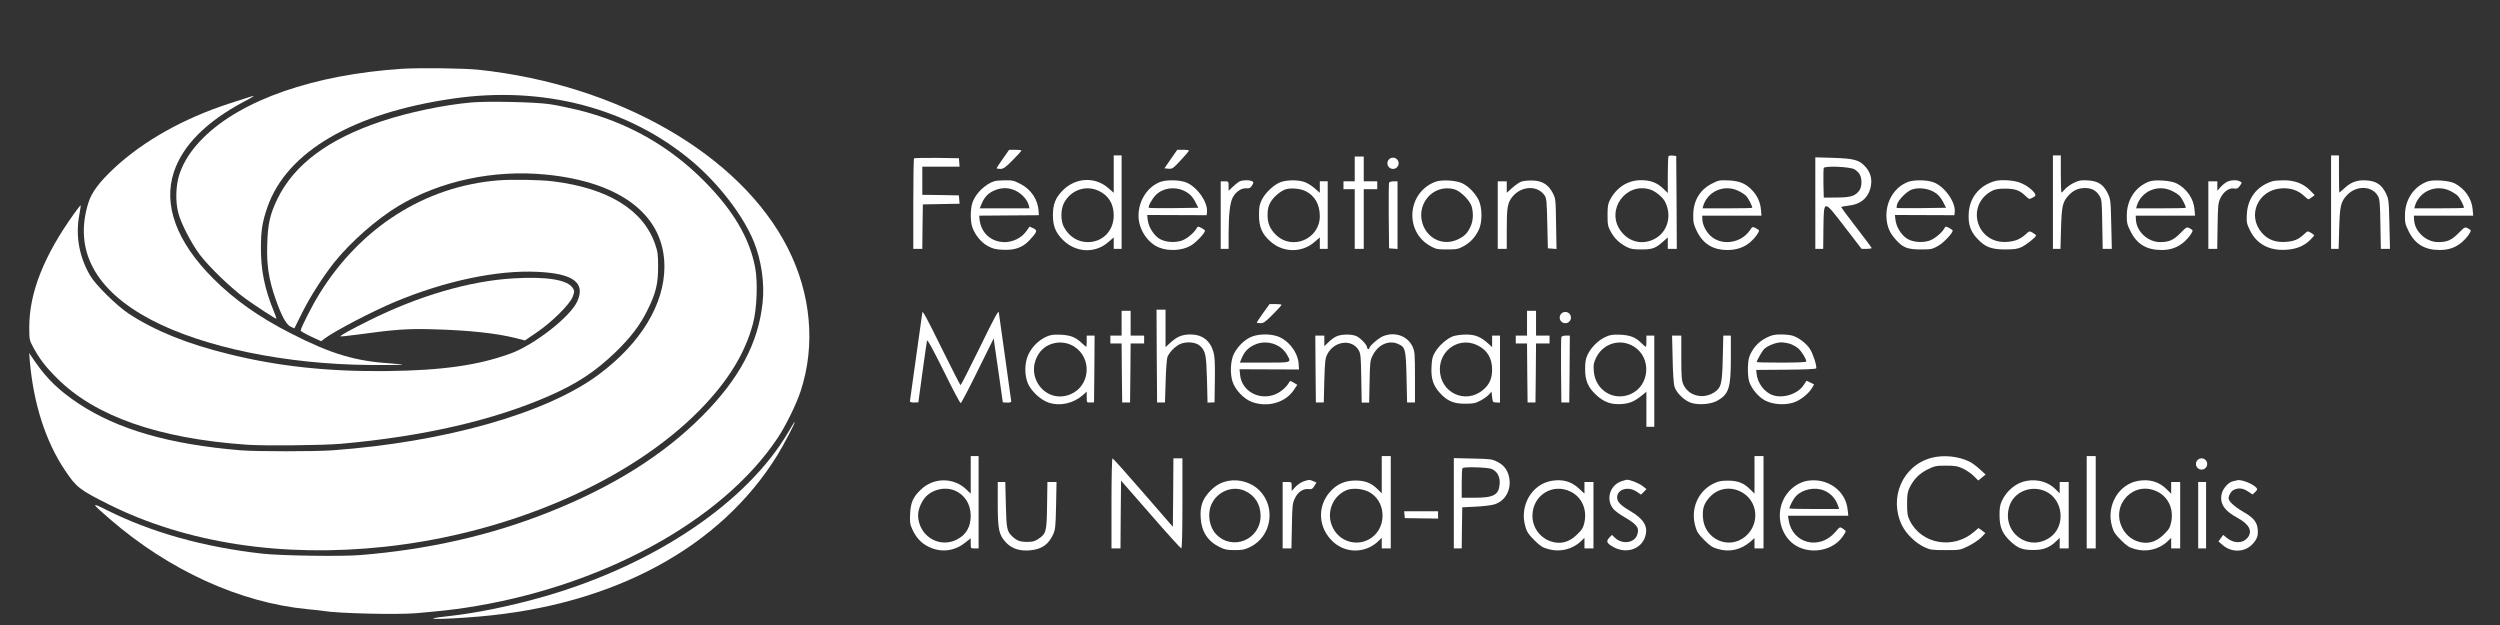 <?xml version="1.0" encoding="UTF-8"?>
<svg xmlns="http://www.w3.org/2000/svg" xmlns:xlink="http://www.w3.org/1999/xlink" version="1.1" viewBox="-20 -27.5 2220 555" preserveAspectRatio="xMidYMid meet" width="444pt" height="111pt">
<rect x="-20" y="-27.5" width="2220" height="555" fill="#333333" stroke="none"/>
<!--
    auteur du logo : Mathias Rousset
    version tikz : Kroum Tzanev
    date : 13 décembre 2015
    size : 2220x555 (rapport 4:1)
 -->

  <!-- <rect x="-20" y="-27.5" width="2220" height="555" fill="black"/> -->

  <g transform="translate(0,527.5) scale(1,-1)" style="stroke:none;fill-rule:nonzero;fill-opacity:1;fill:white">
    <!-- Logo -->
    <g>
      <path d="M202.0 469.0 c-1.4 -.4 -9.6 -3.1 -18.3 -5.9 -40.8 -13.3 -76.3 -33.2 -102.4 -57.5 -13.1 -12.3 -19.8 -21.2 -22.8 -30.6 -13.2 -42.1 5.9 -77.8 55.8 -104.0 46.3 -24.4 119.9 -39.6 194.7 -40.1 28.7 -.2 35.6 .2 20.1 1.2 -33.6 2.1 -54.5 8.3 -91.1 27.0 -28.0 14.3 -49.7 29.6 -68.5 48.4 -32.7 32.6 -44.9 65.6 -35.0 95.0 7.8 23.4 28.7 44.4 61.7 62.0 9.9 5.2 11.2 6.3 5.8 4.5z"/>
      <path d="M337.0 493.9 c-78.0 -5.1 -142.6 -27.5 -176.6 -61.4 -10.4 -10.4 -17.1 -20.6 -21.0 -32.0 -3.3 -9.8 -3.8 -24.1 -1.1 -34.5 2.4 -9.4 11.6 -27.1 19.0 -37.0 8.6 -11.3 27.7 -29.7 40.7 -39.2 9.6 -6.9 26.3 -17.8 27.4 -17.8 .3 .0 -.9 3.3 -2.5 7.2 -7.9 19.3 -11.3 36.1 -11.2 55.8 .0 15.4 1.3 23.2 5.8 36.1 17.1 49.2 76.0 83.6 165.0 96.4 79.9 11.5 155.4 -8.3 211.6 -55.3 23.9 -20.0 45.9 -48.6 55.3 -71.8 6.7 -16.5 9.7 -36.9 7.8 -54.1 -3.8 -36.0 -20.7 -67.7 -53.7 -100.8 -34.7 -34.8 -79.6 -62.9 -136.5 -85.5 -51.7 -20.5 -106.8 -33.0 -167.0 -37.9 -17.0 -1.4 -70.8 -.6 -87.5 1.3 -52.0 5.9 -97.7 18.7 -137.6 38.6 -14.3 7.2 -14.1 6.6 2.6 -7.9 52.8 -45.7 115.8 -74.4 176.0 -80.1 6.1 -.6 12.1 -1.2 13.5 -1.5 12.2 -2.2 66.1 -3.5 82.7 -2.0 21.8 1.9 30.4 2.9 42.3 4.6 120.7 18.0 228.8 76.5 278.5 150.9 7.2 10.8 16.6 29.9 20.4 41.5 13.5 40.8 9.4 86.6 -11.5 127.5 -42.0 82.6 -150.6 145.0 -274.9 158.1 -13.2 1.3 -51.7 1.8 -67.5 .8z"/>
      <path d="M398.4 464.0 c-24.4 -2.2 -55.5 -8.7 -79.3 -16.6 -47.5 -15.8 -77.7 -38.3 -92.7 -68.9 -6.6 -13.6 -8.6 -22.2 -9.1 -40.5 -.6 -18.2 1.3 -31.0 7.3 -48.2 5.3 -15.2 9.5 -23.0 13.5 -24.9 l3.3 -1.5 6.7 13.5 c7.3 14.7 18.9 32.8 29.2 45.7 14.6 18.0 37.2 37.8 56.2 49.3 37.1 22.4 84.7 32.6 131.0 28.1 67.0 -6.5 105.5 -36.3 105.5 -81.7 .0 -33.5 -21.0 -68.1 -58.2 -95.8 -46.1 -34.4 -136.3 -60.1 -236.8 -67.4 -15.1 -1.1 -67.6 -1.1 -81.0 .0 -63.5 5.2 -109.8 18.6 -144.5 41.7 -17.1 11.4 -27.7 21.6 -38.5 37.2 l-5.1 7.5 .6 -7.5 c3.3 -37.7 14.1 -71.1 31.1 -96.5 10.3 -15.4 13.0 -17.4 39.3 -30.6 69.1 -34.3 153.7 -47.2 244.9 -37.4 111.1 12.0 217.9 58.5 279.8 121.6 25.0 25.6 40.1 50.2 47.1 76.8 3.4 13.0 4.3 36.4 1.9 49.4 -4.9 26.0 -19.3 50.6 -44.9 76.5 -31.1 31.5 -68.7 52.8 -112.7 63.6 -8.0 1.9 -19.2 4.3 -25.0 5.1 -12.2 1.9 -55.4 2.8 -69.6 1.5z"/>
      <path d="M422.0 394.8 c-64.6 -5.3 -122.0 -41.8 -158.4 -100.8 -6.1 -9.7 -16.6 -30.4 -16.6 -32.5 .0 -.6 4.1 -3.0 9.1 -5.3 l9.1 -4.2 3.1 2.4 c9.5 7.0 41.7 23.8 62.3 32.5 44.5 18.6 91.1 28.5 126.9 26.7 31.9 -1.5 42.7 -9.8 35.0 -26.5 -6.4 -13.7 -38.3 -38.5 -59.3 -46.1 -28.5 -10.4 -61.1 -15.0 -109.7 -15.5 -51.7 -.6 -96.0 4.1 -140.0 15.0 -37.5 9.2 -65.9 20.7 -89.4 36.1 -10.4 6.9 -29.2 25.4 -34.0 33.6 -9.9 17.0 -13.2 35.6 -9.6 54.4 .8 4.3 1.3 7.9 1.1 8.1 -.1 .2 -2.8 -3.2 -5.8 -7.4 -26.8 -37.4 -39.8 -70.3 -39.8 -100.6 .0 -10.9 .1 -11.7 3.1 -17.3 5.8 -10.9 11.1 -17.8 21.8 -28.5 33.7 -33.6 89.8 -53.3 168.1 -58.8 15.3 -1.1 67.2 -.6 83.5 .8 72.8 6.4 136.0 20.9 185.5 42.7 24.5 10.8 40.7 21.5 58.3 38.4 13.3 12.8 22.1 24.2 28.6 37.5 7.5 15.0 9.5 23.4 9.5 38.5 .0 11.0 -.3 13.4 -2.7 20.3 -10.6 30.5 -41.9 49.7 -90.9 55.7 -11.9 1.4 -36.1 1.8 -48.8 .8z"/>
      <path d="M435.7 307.8 c-38.8 -2.3 -84.3 -15.6 -128.1 -37.5 -16.4 -8.1 -25.8 -13.4 -25.3 -14.0 .3 -.2 7.2 .5 15.3 1.6 32.7 4.5 44.9 5.4 66.9 4.7 31.1 -.8 56.5 -3.5 73.3 -7.8 l8.3 -2.1 10.2 6.9 c13.5 9.1 29.7 25.1 32.2 31.8 1.7 4.3 1.7 5.1 .4 7.4 -4.3 7.7 -22.7 10.8 -53.2 9.0z"/>
      <path d="M679.9 171.1 c-36.6 -62.2 -118.2 -117.3 -215.9 -145.6 -30.1 -8.6 -60.2 -14.8 -85.5 -17.6 -29.0 -3.1 -8.8 -3.4 26.8 -.4 119.7 10.2 214.3 61.3 265.0 143.3 5.5 8.9 16.1 29.2 15.5 29.7 -.2 .1 -2.8 -4.1 -5.9 -9.4z"/>
    </g>
    <!-- Fédératoin de Recherche Mathématique -->
    <g>
      <path d="M1007.2 238.8 l.3 -41.2 3.5 .0 3.5 .0 .6 19.0 c.3 10.4 1.0 20.1 1.6 21.5 1.8 4.1 6.3 8.8 10.6 11.1 5.6 2.8 14.5 2.2 18.3 -1.3 4.9 -4.5 5.6 -7.8 6.2 -29.9 l.5 -20.5 3.1 .1 3.1 .1 .3 19.8 c.2 15.5 -.1 21.0 -1.3 25.1 -2.9 10.0 -10.0 15.4 -20.3 15.4 -7.4 .0 -12.0 -1.9 -17.8 -7.2 l-4.4 -4.1 .0 16.7 .0 16.6 -4.0 .0 -4.0 .0 .2 -41.2z"/>
      <path d="M1010.7 393.6 c-11.6 -4.2 -19.7 -16.6 -19.7 -30.2 .0 -12.0 8.2 -24.5 18.8 -28.4 8.4 -3.2 19.8 -2.5 27.3 1.7 4.7 2.6 12.9 11.2 12.9 13.5 .0 .4 -1.4 1.5 -3.2 2.4 -2.9 1.5 -3.2 1.5 -4.1 -.2 -2.3 -4.3 -9.5 -10.1 -14.0 -11.3 -6.7 -1.9 -14.7 -1.0 -19.6 2.2 -4.9 3.3 -9.2 10.3 -9.9 16.3 l-.5 4.5 26.4 -.1 26.4 -.1 .3 2.9 c.9 8.9 -9.4 23.2 -19.3 26.5 -5.8 2.0 -16.5 2.1 -21.8 .3z m23.1 -9.3 c3.3 -2.0 5.4 -4.4 7.5 -8.3 l2.8 -5.5 -21.7 -.3 c-11.9 -.1 -21.9 .0 -22.2 .3 -1.0 1.0 3.1 8.4 6.3 11.5 6.9 6.7 18.6 7.7 27.3 2.3z"/>
      <path d="M1019.7 413.8 l-5.7 -8.3 3.6 -.3 c3.4 -.3 4.1 .2 10.8 7.4 3.9 4.2 7.3 8.1 7.4 8.5 .2 .5 -2.1 .9 -5.0 .9 l-5.4 .0 -5.7 -8.2z"/>
      <path d="M1080.5 393.8 c-1.1 -.6 -3.7 -2.7 -5.7 -4.6 l-3.8 -3.6 .0 4.2 c.0 4.1 -.1 4.2 -3.5 4.2 l-3.5 .0 .0 -30.0 .0 -30.0 3.5 .0 3.5 .0 .0 13.8 c.1 17.3 1.2 27.1 3.7 31.9 2.6 5.0 7.8 8.5 12.1 8.1 2.7 -.2 3.6 .2 5.0 2.5 1.5 2.4 1.5 2.9 .2 3.7 -2.0 1.3 -9.0 1.2 -11.5 -.2z"/>
      <path d="M1090.5 255.6 c-5.9 -2.8 -11.4 -8.3 -14.7 -14.6 -3.1 -6.0 -3.7 -17.7 -1.3 -24.9 2.4 -7.4 10.1 -15.4 17.1 -18.0 13.9 -5.2 29.9 -.7 37.4 10.7 l3.0 4.5 -3.2 1.9 c-2.9 1.8 -3.2 1.8 -4.0 .3 -2.4 -4.2 -7.2 -8.4 -12.0 -10.5 -14.2 -6.1 -30.2 2.5 -31.6 17.1 l-.5 5.0 26.4 -.1 26.4 -.1 -.3 4.8 c-.5 10.2 -9.1 21.4 -18.9 24.7 -7.1 2.4 -17.7 2.1 -23.8 -.8z m24.9 -8.0 c2.8 -1.6 5.6 -4.4 7.1 -7.0 4.6 -7.9 5.4 -7.6 -19.5 -7.6 l-22.0 .0 1.5 3.6 c2.5 6.0 5.3 9.1 10.8 11.9 6.8 3.5 15.3 3.1 22.1 -.9z"/>
      <path d="M1101.7 277.1 c-3.1 -4.4 -5.7 -8.2 -5.7 -8.5 .0 -.3 1.5 -.6 3.3 -.6 2.7 .0 4.5 1.2 11.0 7.8 4.2 4.2 7.7 8.1 7.7 8.5 .0 .4 -2.4 .7 -5.3 .7 l-5.3 .0 -5.7 -7.9z"/>
      <path d="M1117.3 393.3 c-5.8 -2.0 -13.6 -9.3 -16.7 -15.5 -2.2 -4.4 -2.6 -6.6 -2.6 -13.8 .0 -10.6 2.6 -16.7 10.1 -23.4 11.2 -10.1 28.1 -10.3 39.3 -.4 l4.6 4.0 .0 -5.1 .0 -5.1 3.5 .0 3.5 .0 .0 30.0 .0 30.0 -3.5 .0 -3.5 .0 .0 -5.1 .0 -5.1 -4.6 4.0 c-2.5 2.2 -6.6 4.8 -9.1 5.6 -5.7 2.0 -15.4 1.9 -21.0 -.1z m22.4 -8.2 c8.0 -4.1 12.3 -11.8 12.3 -22.2 -.1 -20.1 -24.3 -30.5 -38.8 -16.6 -5.4 5.2 -7.6 10.3 -7.6 17.7 .0 4.8 .6 7.6 2.2 10.7 2.5 4.8 8.5 10.1 13.3 12.0 4.6 1.7 13.7 1.0 18.6 -1.6z"/>
      <path d="M1167.0 256.4 c-1.9 -.8 -5.2 -3.1 -7.2 -5.2 l-3.8 -3.6 .0 4.7 .0 4.7 -4.0 .0 -4.0 .0 .2 -29.7 .3 -29.7 3.5 .0 3.5 .0 .5 19.5 c.5 17.6 .8 19.8 2.8 23.6 6.1 11.6 21.8 13.5 27.7 3.3 1.8 -3.2 2.0 -5.6 2.3 -25.0 l.4 -21.5 3.3 .0 3.3 .0 .4 18.5 c.3 17.3 .5 18.9 2.8 23.5 4.8 9.4 13.9 13.6 22.2 10.2 6.8 -2.9 7.2 -4.4 7.8 -29.6 l.5 -22.5 3.5 .0 3.5 .0 .0 22.5 c.0 20.8 -.2 22.7 -2.1 27.0 -4.4 9.5 -15.4 13.5 -25.9 9.5 -4.1 -1.6 -12.5 -8.8 -12.5 -10.7 .0 -.5 -.4 -.9 -1.0 -.9 -.5 .0 -1.0 .7 -1.0 1.5 .0 2.2 -6.1 8.6 -9.7 10.1 -4.3 1.8 -12.9 1.7 -17.3 -.2z"/>
      <path d="M1183.0 405.0 l.0 -11.0 -5.0 .0 -5.0 .0 .0 -3.5 .0 -3.5 5.0 .0 5.0 .0 .0 -26.5 .0 -26.5 4.0 .0 4.0 .0 .0 26.5 .0 26.5 6.0 .0 6.0 .0 .0 3.5 .0 3.5 -6.0 .0 -6.0 .0 .0 11.0 .0 11.0 -4.0 .0 -4.0 .0 .0 -11.0z"/>
      <path d="M1213.5 392.7 c-.3 -.7 -.4 -14.0 -.3 -29.7 l.3 -28.5 3.8 -.3 3.7 -.3 .0 30.0 .0 30.1 -3.5 .0 c-2.0 .0 -3.8 -.6 -4.0 -1.3z"/>
      <path d="M1254.7 393.6 c-25.0 -9.3 -27.9 -43.9 -4.7 -57.0 5.1 -2.9 6.2 -3.1 15.0 -3.1 8.7 .0 10.0 .3 14.9 3.0 5.9 3.3 10.0 7.7 13.3 14.5 3.2 6.5 3.1 19.6 -.1 26.2 -2.9 6.0 -8.7 12.1 -14.3 14.9 -5.4 2.8 -18.4 3.6 -24.1 1.5z m16.8 -6.7 c5.4 -1.5 13.9 -10.0 15.4 -15.4 1.6 -6.0 1.3 -12.5 -1.0 -17.5 -2.7 -6.0 -5.4 -8.8 -11.4 -11.6 -11.6 -5.5 -24.6 -.7 -30.1 11.0 -8.7 18.8 7.6 38.9 27.1 33.5z"/>
      <path d="M1270.3 256.4 c-5.3 -1.9 -12.6 -8.3 -16.0 -14.2 -2.2 -3.6 -2.8 -6.1 -3.1 -12.7 -.6 -10.5 1.4 -16.7 7.2 -23.2 6.7 -7.4 12.3 -9.8 22.6 -9.8 7.2 .0 9.2 .4 13.5 2.7 2.8 1.4 6.1 3.8 7.5 5.3 l2.5 2.7 .5 -4.8 c.5 -4.5 .6 -4.7 3.8 -4.8 l3.2 -.1 .0 29.8 .0 29.7 -3.5 .0 -3.5 .0 .0 -5.1 .0 -5.1 -4.1 3.7 c-6.2 5.5 -11.2 7.5 -19.4 7.4 -3.8 .0 -8.9 -.7 -11.2 -1.5z m21.2 -7.8 c9.0 -4.2 13.5 -11.4 13.5 -21.8 .0 -7.9 -2.4 -13.3 -7.9 -17.9 -15.6 -13.4 -38.5 -2.6 -38.5 18.1 .0 17.5 17.3 28.9 32.9 21.6z"/>
      <path d="M1331.2 393.8 c-1.9 -.6 -5.6 -3.1 -8.3 -5.6 l-4.9 -4.4 .0 5.1 .0 5.1 -4.0 .0 -4.0 .0 .0 -30.0 .0 -30.0 4.0 .0 4.0 .0 .0 17.6 c.0 19.4 .7 23.4 5.2 28.9 8.0 9.6 22.4 10.1 28.5 .8 1.6 -2.3 1.9 -5.7 2.3 -24.8 l.5 -22.0 3.8 -.3 3.9 -.3 -.4 22.3 c-.3 21.7 -.4 22.5 -2.9 27.3 -3.8 7.4 -9.2 10.9 -17.7 11.2 -3.7 .1 -8.2 -.3 -10.0 -.9z"/>
      <path d="M1336.0 268.0 l.0 -11.0 -5.0 .0 -5.0 .0 .0 -3.5 .0 -3.5 5.0 .0 5.0 .0 .2 -26.2 .3 -26.2 3.5 .0 3.5 .0 .3 26.2 .2 26.2 6.0 .0 6.0 .0 .0 3.5 .0 3.5 -6.0 .0 -6.0 .0 .0 11.0 .0 11.0 -4.0 .0 -4.0 .0 .0 -11.0z"/>
      <path d="M1366.5 255.7 c-.3 -.7 -.4 -14.0 -.3 -29.6 l.3 -28.5 3.5 .0 3.5 .0 .3 29.7 .2 29.7 -3.5 .0 c-2.0 .0 -3.8 -.6 -4.0 -1.3z"/>
      <path d="M1405.3 255.6 c-6.3 -3.0 -12.3 -9.0 -15.4 -15.4 -1.8 -3.6 -2.3 -6.5 -2.3 -12.7 -.1 -10.4 2.6 -16.6 10.0 -23.4 6.9 -6.3 13.2 -8.5 22.3 -7.9 7.3 .5 11.4 2.3 17.9 7.5 l4.2 3.4 .0 -15.5 .0 -15.6 3.5 .0 3.5 .0 .0 40.5 .0 40.5 -3.5 .0 -3.5 .0 .0 -5.0 c.0 -2.7 -.2 -5.0 -.5 -5.0 -.3 .0 -2.1 1.5 -3.9 3.3 -5.2 5.2 -10.0 7.1 -19.1 7.5 -6.8 .2 -8.8 -.1 -13.2 -2.2z m25.5 -8.3 c16.1 -9.9 14.3 -34.8 -2.9 -42.3 -15.2 -6.5 -31.3 3.6 -32.6 20.4 -.5 5.7 -.2 7.2 2.1 12.1 6.3 12.7 21.5 17.2 33.4 9.8z"/>
      <path d="M1461.7 416.4 c-.4 -.4 -.7 -7.9 -.7 -16.8 l.0 -16.0 -3.7 3.6 c-5.6 5.5 -11.5 7.8 -19.9 7.8 -11.8 .0 -21.7 -6.2 -27.6 -17.3 -1.9 -3.5 -2.3 -5.8 -2.3 -13.7 .0 -8.6 .3 -10.0 2.9 -14.8 3.3 -6.0 7.6 -10.1 13.9 -13.4 3.5 -1.9 5.8 -2.3 13.2 -2.3 10.0 .0 12.7 1.0 19.6 7.2 l3.9 3.5 .0 -5.1 .0 -5.1 4.0 .0 4.0 .0 -.2 41.3 -.3 41.2 -3.0 .3 c-1.7 .2 -3.4 .0 -3.8 -.4z m-16.6 -29.6 c4.6 -1.3 11.3 -6.8 13.4 -10.8 6.6 -12.8 2.2 -27.6 -9.9 -33.5 -10.7 -5.2 -22.4 -2.2 -29.5 7.6 -13.3 18.3 4.4 43.2 26.0 36.7z"/>
      <path d="M1465.3 236.3 c.2 -12.3 .9 -22.4 1.7 -24.8 1.7 -5.6 9.3 -12.8 15.3 -14.4 7.1 -2.0 17.5 -1.0 23.1 2.3 9.9 5.8 11.6 11.4 11.6 37.8 l.0 19.8 -3.4 .0 -3.3 .0 -.5 -20.2 c-.5 -22.9 -1.4 -26.2 -7.7 -30.3 -9.8 -6.3 -22.7 -3.0 -27.2 6.9 -1.6 3.5 -1.9 6.8 -1.9 23.9 l.0 19.7 -4.1 .0 -4.1 .0 .5 -20.7z"/>
      <path d="M1500.3 392.0 c-10.8 -5.4 -16.7 -15.3 -16.7 -28.0 -.1 -6.6 .4 -8.5 3.2 -14.3 5.6 -11.3 14.3 -16.7 27.2 -16.7 8.2 .0 15.0 2.4 20.4 7.1 4.0 3.5 7.6 8.4 7.6 10.3 .0 .3 -1.3 1.2 -2.9 2.0 -2.8 1.5 -2.9 1.5 -5.2 -1.9 -8.0 -11.7 -25.4 -14.1 -35.2 -4.7 -3.8 3.6 -6.7 9.4 -7.0 14.0 l-.2 3.7 26.4 .0 26.3 .0 -.5 5.6 c-.6 6.6 -3.4 12.5 -8.2 17.4 -5.8 5.8 -10.9 7.8 -20.5 8.3 -7.9 .3 -8.9 .2 -14.7 -2.8z m23.2 -6.4 c2.8 -1.3 6.0 -3.4 7.2 -4.7 1.9 -2.1 5.3 -8.7 5.3 -10.4 .0 -.3 -9.9 -.5 -22.1 -.5 l-22.0 .0 .6 2.3 c4.0 12.9 18.5 19.2 31.0 13.3z"/>
      <path d="M1548.2 254.9 c-6.6 -3.2 -12.3 -9.7 -14.8 -16.7 -1.7 -4.8 -1.7 -17.6 .0 -22.4 2.2 -6.3 8.1 -13.2 13.7 -16.3 6.8 -3.6 16.9 -4.5 25.1 -2.1 6.0 1.7 13.9 7.9 17.0 13.3 l1.7 3.0 -3.3 1.6 -3.4 1.6 -2.6 -3.9 c-5.1 -7.8 -17.9 -12.0 -27.1 -9.0 -7.7 2.5 -13.9 10.8 -14.7 19.5 l-.3 3.0 26.5 .2 c16.7 .1 26.6 .6 26.8 1.2 .7 2.2 -3.0 13.5 -5.8 17.6 -3.3 4.8 -9.5 9.5 -14.9 11.3 -1.9 .7 -6.6 1.2 -10.6 1.2 -6.0 .0 -8.2 -.5 -13.3 -3.1z m21.9 -5.4 c2.4 -.9 5.7 -2.8 7.2 -4.3 2.8 -2.7 6.7 -9.1 6.7 -11.2 .0 -.6 -7.4 -1.0 -22.0 -1.0 -12.1 .0 -22.0 .2 -22.0 .5 .0 1.4 5.0 10.2 6.7 11.7 3.1 2.9 10.6 5.8 14.9 5.8 2.3 .0 6.1 -.7 8.5 -1.5z"/>
      <path d="M1592.0 374.6 l.0 -40.6 3.5 .0 3.5 .0 .2 18.8 c.4 25.4 -.1 25.4 19.2 .3 l14.7 -19.1 4.4 .0 c2.5 .0 4.5 .3 4.5 .8 .0 .4 -6.1 8.5 -13.5 18.1 -7.4 9.6 -13.5 17.8 -13.5 18.1 .0 .4 2.6 1.0 5.8 1.3 11.2 1.0 18.3 6.8 20.4 16.8 1.4 6.9 -.1 12.5 -4.5 17.6 -5.5 6.2 -9.8 7.5 -28.3 8.1 l-16.4 .5 .0 -40.7z m34.7 30.1 c1.8 -1.0 3.9 -3.1 4.8 -4.7 2.2 -4.3 1.9 -11.2 -.6 -14.4 -3.8 -4.8 -7.3 -5.9 -19.9 -6.0 l-11.5 -.1 -.3 12.4 c-.1 6.9 .0 13.1 .3 13.9 .8 2.1 22.8 1.2 27.2 -1.1z"/>
      <path d="M1674.7 393.6 c-12.4 -4.5 -20.4 -17.6 -19.5 -32.0 .5 -8.1 2.9 -13.5 8.5 -19.7 6.2 -6.8 10.2 -8.4 21.8 -8.4 9.3 .0 10.4 .2 15.5 3.1 4.8 2.7 13.0 11.3 13.0 13.6 .0 .4 -1.4 1.5 -3.2 2.4 -2.9 1.5 -3.2 1.5 -4.1 -.2 -2.3 -4.3 -9.5 -10.1 -14.0 -11.3 -6.7 -1.9 -14.7 -1.0 -19.6 2.2 -4.9 3.3 -9.2 10.3 -9.9 16.3 l-.5 4.5 26.4 -.1 26.4 -.1 .3 2.9 c.9 8.9 -9.4 23.2 -19.3 26.5 -5.8 2.0 -16.5 2.1 -21.8 .3z m23.1 -9.3 c3.3 -2.0 5.4 -4.4 7.5 -8.3 l2.8 -5.5 -21.7 -.3 c-11.9 -.1 -21.9 -.1 -22.1 .2 -.2 .2 -.1 1.6 .3 3.0 1.0 4.0 8.4 11.5 12.9 13.2 6.0 2.2 14.6 1.2 20.3 -2.3z"/>
      <path d="M1751.0 394.1 c-13.7 -4.2 -22.1 -14.8 -22.8 -28.8 -.5 -9.6 1.6 -15.8 7.6 -22.2 7.0 -7.5 12.5 -9.6 24.7 -9.6 8.1 .0 10.9 .4 14.6 2.1 4.4 2.1 12.9 8.8 12.9 10.3 .0 .4 -1.3 1.4 -2.9 2.4 -2.9 1.7 -3.0 1.7 -6.2 -1.3 -4.9 -4.4 -9.7 -6.4 -17.0 -6.8 -27.0 -1.7 -36.8 32.8 -12.9 45.4 2.5 1.3 5.7 1.9 11.5 1.9 8.9 .0 13.1 -1.5 18.3 -6.6 3.0 -2.9 3.1 -3.0 6.2 -1.4 2.5 1.3 2.9 1.9 2.1 3.4 -1.9 3.4 -7.9 7.9 -13.6 10.0 -5.7 2.2 -17.3 2.8 -22.5 1.2z"/>
      <path d="M1803.0 375.5 l.0 -41.5 3.4 .0 3.3 .0 .5 18.3 c.6 20.1 1.4 23.6 7.1 29.6 4.0 4.2 8.4 6.1 14.2 6.1 5.9 .0 9.7 -2.0 12.7 -6.7 2.2 -3.6 2.3 -4.8 2.6 -25.5 l.4 -21.8 4.0 .0 4.1 .0 -.5 21.9 c-.5 21.5 -.6 22.1 -3.2 27.6 -3.9 7.8 -8.6 10.8 -17.7 11.3 -5.9 .4 -7.7 .0 -12.4 -2.2 -3.0 -1.5 -6.5 -4.0 -7.9 -5.7 -1.4 -1.6 -2.7 -2.9 -3.0 -2.9 -.3 .0 -.6 7.4 -.6 16.5 l.0 16.5 -3.5 .0 -3.5 .0 .0 -41.5z"/>
      <path d="M1888.5 393.8 c-12.1 -4.5 -19.8 -16.0 -19.9 -29.8 -.1 -6.6 .3 -8.4 3.2 -14.2 5.7 -11.6 14.3 -16.8 27.7 -16.8 8.1 .0 14.4 2.3 20.0 7.2 3.9 3.4 7.5 8.3 7.5 10.2 .0 .3 -1.2 1.2 -2.6 1.9 -2.5 1.3 -2.8 1.2 -8.3 -4.4 -6.0 -6.1 -10.0 -7.9 -17.9 -7.9 -10.8 .0 -20.9 9.3 -21.5 19.8 l-.2 3.7 26.4 .0 26.3 .0 -.5 5.6 c-.8 9.6 -6.9 18.4 -16.0 23.1 -4.9 2.5 -19.2 3.5 -24.2 1.6z m20.0 -8.2 c2.8 -1.3 6.0 -3.4 7.2 -4.7 1.9 -2.1 5.3 -8.7 5.3 -10.4 .0 -.3 -9.9 -.5 -22.1 -.5 l-22.0 .0 .6 2.3 c4.0 12.9 18.5 19.2 31.0 13.3z"/>
      <path d="M1957.5 393.5 c-1.6 -.9 -4.2 -3.0 -5.7 -4.7 l-2.8 -3.2 .0 4.2 .0 4.2 -4.0 .0 -4.0 .0 .0 -30.0 .0 -30.0 3.9 .0 4.0 .0 .3 20.3 c.3 18.8 .5 20.5 2.6 24.9 2.8 5.8 8.0 9.3 12.2 8.4 2.4 -.4 3.3 .0 5.0 2.4 2.0 2.9 2.0 2.9 .1 3.9 -2.8 1.6 -8.1 1.3 -11.6 -.4z"/>
      <path d="M1998.0 394.1 c-13.8 -4.3 -22.1 -14.9 -22.8 -29.4 -.4 -7.2 -.1 -8.4 2.8 -14.3 5.9 -12.1 17.0 -18.1 31.9 -17.2 9.1 .5 16.0 3.3 21.4 8.6 2.0 2.0 3.7 3.9 3.7 4.2 .0 .3 -1.3 1.3 -2.9 2.3 -2.9 1.7 -2.9 1.7 -6.2 -1.4 -5.0 -4.6 -8.7 -6.2 -16.4 -6.7 -9.0 -.6 -15.9 2.1 -21.1 8.2 -13.1 15.3 -3.4 37.7 17.0 39.3 8.0 .7 14.9 -1.5 20.1 -6.2 2.0 -1.9 4.0 -3.5 4.4 -3.5 .3 .0 1.7 .9 3.1 1.9 l2.4 1.9 -4.4 4.5 c-6.0 5.9 -13.7 8.7 -23.3 8.6 -4.0 .0 -8.3 -.4 -9.7 -.8z"/>
      <path d="M2050.0 375.5 l.0 -41.5 3.4 .0 3.3 .0 .5 18.3 c.6 20.1 1.4 23.6 7.1 29.6 8.3 8.7 22.3 8.2 27.4 -1.1 1.5 -2.8 1.8 -6.5 2.1 -25.0 l.4 -21.8 4.0 .0 4.1 .0 -.5 21.9 c-.5 21.5 -.6 22.1 -3.2 27.6 -3.8 7.6 -8.6 10.8 -17.3 11.3 -8.0 .5 -13.5 -1.4 -19.3 -6.8 -2.4 -2.2 -4.5 -4.0 -4.7 -4.0 -.1 .0 -.3 7.4 -.3 16.5 l.0 16.5 -3.5 .0 -3.5 .0 .0 -41.5z"/>
      <path d="M2135.5 393.8 c-12.1 -4.5 -19.8 -16.0 -19.9 -29.8 -.1 -6.6 .3 -8.4 3.2 -14.2 5.7 -11.6 14.3 -16.8 27.7 -16.8 8.1 .0 14.4 2.3 20.0 7.2 3.9 3.4 7.5 8.3 7.5 10.2 .0 .3 -1.2 1.2 -2.6 1.9 -2.5 1.3 -2.8 1.2 -8.3 -4.4 -6.0 -6.1 -10.0 -7.9 -17.9 -7.9 -10.8 .0 -20.9 9.3 -21.5 19.8 l-.2 3.7 26.4 .0 26.3 .0 -.5 5.6 c-.8 9.6 -6.9 18.4 -16.0 23.1 -4.9 2.5 -19.2 3.5 -24.2 1.6z m20.0 -8.2 c2.8 -1.3 6.0 -3.4 7.2 -4.7 1.9 -2.1 5.3 -8.7 5.3 -10.4 .0 -.3 -9.9 -.5 -22.1 -.5 l-22.0 .0 .6 2.3 c4.0 12.9 18.5 19.2 31.0 13.3z"/>
      <path d="M791.7 414.4 c-.4 -.4 -.7 -18.7 -.7 -40.6 l.0 -39.8 4.0 .0 4.0 .0 .2 19.8 .3 19.7 16.3 .3 16.3 .3 -.3 3.7 -.3 3.7 -16.2 .3 -16.3 .2 .0 12.5 .0 12.5 16.6 .0 16.5 .0 -.3 3.8 -.3 3.7 -19.6 .3 c-10.7 .1 -19.8 -.1 -20.2 -.4z"/>
      <path d="M799.0 277.2 c.0 -.4 -2.5 -18.1 -5.5 -39.2 -3.0 -21.1 -5.5 -38.8 -5.5 -39.4 .0 -.6 1.7 -1.1 3.7 -1.0 l3.8 .1 3.6 26.4 c2.0 14.5 3.8 27.3 4.1 28.4 .3 1.4 5.0 -7.2 14.7 -26.7 7.8 -15.9 14.6 -28.8 15.2 -28.8 .5 .0 7.3 12.9 15.1 28.8 l14.2 28.7 .9 -6.5 c.6 -3.6 2.4 -16.3 4.1 -28.4 l3.1 -21.9 3.8 -.2 c2.3 -.1 3.7 .3 3.7 1.0 .0 .6 -2.5 18.4 -5.5 39.5 -3.0 21.1 -5.5 38.7 -5.5 39.2 .0 3.2 -3.5 -3.1 -17.4 -31.7 -8.8 -17.9 -16.2 -32.5 -16.6 -32.5 -.4 .0 -7.7 14.4 -16.4 32.0 -14.1 28.6 -17.6 35.1 -17.6 32.2z"/>
      <path d="M863.0 394.1 c-8.0 -2.5 -16.7 -10.9 -19.4 -18.8 -2.0 -5.9 -2.1 -16.7 -.1 -22.3 2.4 -6.7 7.8 -13.3 13.7 -16.5 4.2 -2.3 6.8 -3.0 13.3 -3.3 10.7 -.5 17.5 1.9 23.8 8.6 6.9 7.5 7.2 8.6 3.3 10.5 l-3.3 1.5 -3.0 -4.2 c-4.1 -5.8 -11.8 -9.6 -19.2 -9.6 -12.2 .1 -21.1 8.3 -22.3 20.5 l-.3 3.0 26.5 .2 26.5 .2 -.2 3.2 c-.5 10.5 -6.6 19.7 -16.2 24.6 -5.5 2.9 -7.2 3.3 -13.4 3.2 -4.0 .0 -8.3 -.4 -9.7 -.8z m16.1 -7.3 c6.8 -2.2 13.0 -8.4 14.4 -14.0 l.7 -2.8 -22.1 .0 -22.1 .0 1.5 3.6 c2.5 6.1 5.6 9.6 10.9 12.0 5.6 2.6 11.4 3.0 16.7 1.2z"/>
      <path d="M870.6 414.1 c-3.1 -4.3 -5.6 -8.2 -5.6 -8.5 .0 -.3 1.5 -.6 3.3 -.6 2.7 .0 4.5 1.2 11.0 7.8 4.2 4.2 7.7 8.1 7.7 8.5 .0 .4 -2.4 .7 -5.4 .7 l-5.5 .0 -5.5 -7.9z"/>
      <path d="M908.5 255.7 c-6.6 -3.2 -12.2 -8.9 -15.4 -15.7 -3.4 -7.5 -3.5 -18.1 -.2 -25.8 3.1 -6.8 11.3 -14.4 18.2 -16.7 10.2 -3.4 21.9 -.8 30.4 6.6 l3.5 3.1 .0 -4.8 c.0 -4.9 .0 -4.9 3.2 -4.8 l3.3 .1 .3 29.6 .2 29.7 -3.5 .0 -3.5 .0 .0 -5.0 c.0 -2.7 -.2 -5.0 -.4 -5.0 -.2 .0 -1.9 1.5 -3.9 3.3 -5.5 5.3 -10.2 7.1 -19.2 7.5 -6.8 .2 -8.7 -.1 -13.0 -2.1z m25.1 -8.3 c16.4 -10.1 14.7 -34.8 -2.7 -42.4 -22.2 -9.5 -41.9 15.9 -28.2 36.3 6.6 9.7 20.6 12.5 30.9 6.1z"/>
      <path d="M969.0 400.4 l.0 -16.6 -4.6 4.0 c-11.8 10.5 -29.0 9.7 -40.5 -1.7 -6.6 -6.6 -8.9 -12.4 -8.9 -22.1 .0 -9.7 2.3 -15.5 8.9 -22.1 11.5 -11.4 28.7 -12.2 40.5 -1.7 l4.6 4.0 .0 -5.1 .0 -5.1 3.5 .0 3.5 .0 .0 41.5 .0 41.5 -3.5 .0 -3.5 .0 .0 -16.6z m-13.5 -14.8 c8.9 -4.1 13.5 -11.6 13.5 -22.0 -.1 -13.6 -9.8 -23.6 -23.0 -23.6 -9.0 .0 -16.7 4.9 -21.3 13.5 -2.9 5.5 -2.9 15.4 .1 21.2 5.9 11.5 19.3 16.2 30.7 10.9z"/>
      <path d="M976.0 268.0 l.0 -11.0 -5.0 .0 -5.0 .0 .0 -3.5 .0 -3.5 5.0 .0 5.0 .0 .2 -26.2 .3 -26.2 3.5 .0 3.5 .0 .3 26.2 .2 26.2 6.0 .0 6.0 .0 .0 3.5 .0 3.5 -6.0 .0 -6.0 .0 .0 11.0 .0 11.0 -4.0 .0 -4.0 .0 .0 -11.0z"/>
      <path d="M1217,410 m5,0 c0,2.761 -2.239,5 -5,5 -2.761,0 -5,-2.239 -5,-5 0,-2.761 2.239,-5 5,-5 2.761,0 5,2.239 5,5z"/>
      <path d="M1370,273 m5,0 c0,2.761 -2.239,5 -5,5 -2.761,0 -5,-2.239 -5,-5 0,-2.761 2.239,-5 5,-5 2.761,0 5,2.239 5,5z"/>
    </g>
    <!-- du Nord-Pas de Calais -->
    <g>
      <path d="M1070.9 128.0 c-6.7 -1.2 -12.1 -4.3 -17.2 -10.0 -6.1 -6.7 -8.1 -12.9 -7.5 -22.9 .7 -12.1 6.3 -20.7 16.6 -25.8 4.8 -2.4 7.0 -2.8 13.7 -2.8 6.7 .0 8.9 .4 13.7 2.8 18.8 9.2 23.1 35.0 8.3 50.1 -6.9 7.0 -17.7 10.4 -27.6 8.6z m14.6 -8.9 c8.9 -4.0 13.9 -12.1 13.9 -22.1 .0 -21.3 -25.1 -31.6 -39.6 -16.3 -5.8 6.1 -7.8 17.6 -4.3 25.8 4.9 11.9 18.8 17.7 30.0 12.6z"/>
      <path d="M1137.5 127.5 c-2.2 -.8 -5.5 -3.0 -7.2 -4.9 l-3.3 -3.6 .0 4.0 c.0 4.0 .0 4.0 -4.0 4.0 l-4.0 .0 .0 -29.5 .0 -29.5 3.9 .0 3.9 .0 .4 19.8 c.3 17.7 .5 20.2 2.5 24.4 2.6 5.8 7.3 9.0 12.2 8.5 2.9 -.3 3.6 .1 5.2 2.7 l1.9 3.1 -2.7 1.2 c-3.5 1.5 -3.9 1.5 -8.8 -.2z"/>
      <path d="M1207.0 133.5 l.0 -16.6 -3.7 3.7 c-5.5 5.5 -11.4 7.8 -20.1 7.7 -9.1 -.1 -16.3 -3.4 -22.1 -10.0 -11.8 -13.3 -10.5 -32.5 3.0 -44.7 11.3 -10.2 28.5 -9.9 39.7 .7 l3.2 3.1 .0 -4.7 .0 -4.7 4.0 .0 4.0 .0 .0 41.0 .0 41.0 -4.0 .0 -4.0 .0 .0 -16.5z m-12.3 -14.9 c15.9 -7.4 17.6 -31.0 3.1 -41.2 -11.5 -8.1 -27.5 -4.1 -34.0 8.5 -6.6 12.6 -1.2 28.1 11.6 33.7 5.0 2.2 13.4 1.7 19.3 -1.0z"/>
      <path d="M1227.2 97.9 l.3 -3.0 14.8 -.2 14.7 -.2 .0 3.3 .0 3.2 -15.1 .0 -15.0 .0 .3 -3.1z"/>
      <path d="M1271.0 108.1 l.0 -40.1 3.5 .0 3.5 .0 .2 18.3 .3 18.2 12.0 .6 c6.6 .3 14.0 1.2 16.5 2.0 9.9 3.0 15.5 13.4 13.0 24.5 -1.4 6.4 -4.8 10.6 -10.7 13.5 -4.3 2.2 -6.4 2.4 -21.5 2.7 l-16.8 .4 .0 -40.1z m33.5 30.5 c5.1 -2.2 7.7 -6.9 7.2 -13.3 -.7 -9.8 -5.3 -12.3 -22.2 -12.3 l-11.5 .0 .0 12.8 c.0 7.1 .3 13.2 .7 13.5 1.3 1.4 22.3 .7 25.8 -.7z"/>
      <path d="M1357.7 128.0 c-17.5 -3.0 -28.6 -22.2 -23.2 -40.5 1.3 -4.8 2.8 -7.0 7.9 -12.1 5.1 -5.1 7.3 -6.6 12.1 -7.9 10.4 -3.1 21.6 -.5 29.3 6.8 l3.2 3.1 .0 -4.7 .0 -4.7 4.0 .0 4.0 .0 .0 29.5 .0 29.5 -4.0 .0 -4.0 .0 .0 -5.1 .0 -5.2 -4.6 4.2 c-7.0 6.6 -14.7 8.8 -24.7 7.1z m17.1 -9.6 c9.8 -4.9 14.6 -15.5 12.2 -27.1 -1.0 -4.7 -2.0 -6.5 -6.4 -10.8 -7.2 -7.2 -15.1 -9.2 -23.9 -6.1 -9.5 3.4 -15.9 12.4 -15.9 22.6 .0 18.1 17.9 29.4 34.0 21.4z"/>
      <path d="M1419.5 127.5 c-10.1 -3.6 -13.7 -16.3 -6.8 -24.5 1.4 -1.7 6.0 -5.1 10.3 -7.5 10.8 -6.3 13.0 -9.4 10.8 -15.5 -2.5 -7.3 -13.3 -8.7 -19.8 -2.5 l-2.6 2.5 -2.4 -2.5 c-3.0 -3.1 -2.2 -5.0 3.6 -8.2 11.4 -6.5 25.0 -2.0 28.4 9.4 2.7 8.8 -1.3 15.4 -13.3 22.5 -8.6 5.0 -11.7 8.2 -11.7 12.0 .0 7.4 9.8 10.3 17.4 5.2 l3.8 -2.6 2.5 2.4 2.4 2.5 -3.6 2.8 c-3.3 2.5 -11.1 5.6 -13.9 5.5 -.6 -.1 -2.9 -.7 -5.1 -1.5z"/>
      <path d="M1538.0 133.3 l.0 -16.6 -3.7 3.6 c-5.7 5.8 -11.1 7.9 -19.9 7.9 -6.0 .0 -8.5 -.5 -12.8 -2.6 -13.9 -6.8 -20.6 -22.6 -16.1 -38.1 1.3 -4.8 2.8 -7.0 7.9 -12.1 5.1 -5.1 7.3 -6.6 12.1 -7.9 10.4 -3.1 20.6 -.7 29.0 6.6 l3.5 3.1 .0 -4.6 .0 -4.6 4.0 .0 4.0 .0 .0 41.0 .0 41.0 -4.0 .0 -4.0 .0 .0 -16.7z m-12.2 -14.9 c15.2 -7.6 17.5 -28.3 4.2 -39.7 -14.6 -12.4 -36.6 -2.7 -37.8 16.8 -.5 7.8 .8 12.0 5.5 17.5 7.1 8.2 18.1 10.4 28.1 5.4z"/>
      <path d="M1584.6 128.0 c-6.5 -1.2 -13.3 -5.5 -17.7 -11.4 -9.5 -12.5 -8.3 -30.8 2.6 -42.0 12.4 -12.6 36.1 -10.8 46.5 3.5 1.6 2.3 3.0 4.6 3.0 5.0 .0 .5 -1.2 1.6 -2.6 2.5 -2.6 1.7 -2.6 1.7 -6.6 -3.0 -14.0 -16.4 -38.1 -10.4 -41.4 10.3 l-.7 4.1 26.8 .0 26.8 .0 -.6 5.5 c-1.7 17.0 -18.2 28.6 -36.1 25.5z m15.2 -8.6 c6.1 -2.5 10.6 -7.6 12.6 -14.1 l.7 -2.3 -22.0 .0 c-12.2 .0 -22.1 .2 -22.1 .5 .0 1.9 3.5 8.5 5.8 10.9 5.8 6.2 16.9 8.4 25.0 5.0z"/>
      <path d="M1695.0 148.4 c-25.5 -6.8 -38.0 -35.6 -26.0 -60.0 3.7 -7.5 11.9 -15.5 19.7 -19.2 5.4 -2.5 6.8 -2.7 18.9 -2.7 13.0 .0 13.0 .0 20.5 3.7 4.0 2.0 9.1 5.4 11.2 7.5 l3.7 3.9 -3.0 2.3 -3.1 2.2 -4.1 -3.5 c-18.4 -15.8 -46.6 -10.8 -56.9 10.1 -2.0 4.1 -2.4 6.3 -2.4 14.8 .0 8.4 .4 10.7 2.3 14.6 3.6 7.4 8.7 12.5 16.0 16.1 6.1 3.0 7.4 3.3 16.2 3.3 8.2 .0 10.3 -.4 15.1 -2.6 3.2 -1.5 7.5 -4.5 9.6 -6.6 l4.0 -4.0 3.2 2.6 3.3 2.7 -5.0 4.6 c-2.7 2.5 -6.8 5.6 -9.0 6.7 -9.8 5.0 -23.4 6.4 -34.2 3.5z"/>
      <path d="M1779.7 128.0 c-9.2 -1.6 -17.8 -8.6 -22.1 -17.9 -1.6 -3.6 -2.1 -6.5 -2.0 -13.1 .0 -10.2 2.6 -16.1 9.9 -22.9 6.5 -6.0 10.5 -7.5 20.0 -7.5 8.9 .0 14.3 2.0 20.3 7.7 l3.2 3.1 .0 -4.7 .0 -4.7 4.0 .0 4.0 .0 .0 29.5 .0 29.5 -4.0 .0 -4.0 .0 .0 -5.0 .0 -5.1 -3.7 3.7 c-6.4 6.4 -15.8 9.1 -25.6 7.4z m17.0 -9.4 c15.7 -7.4 17.8 -31.1 3.6 -40.9 -19.2 -13.2 -42.9 4.7 -36.1 27.4 3.9 13.2 19.4 19.6 32.5 13.5z"/>
      <path d="M1833.0 109.0 l.0 -41.0 4.0 .0 4.0 .0 .0 41.0 .0 41.0 -4.0 .0 -4.0 .0 .0 -41.0z"/>
      <path d="M1878.7 128.0 c-17.5 -3.0 -28.6 -22.2 -23.2 -40.5 1.3 -4.8 2.8 -7.0 7.9 -12.1 5.1 -5.1 7.3 -6.6 12.1 -7.9 10.4 -3.1 21.6 -.5 29.3 6.8 l3.2 3.1 .0 -4.7 .0 -4.7 4.0 .0 4.0 .0 .0 29.5 .0 29.5 -4.0 .0 -4.0 .0 .0 -5.2 .0 -5.2 -4.2 4.1 c-6.7 6.6 -15.1 9.0 -25.1 7.3z m17.1 -9.6 c9.8 -4.9 14.6 -15.5 12.2 -27.1 -1.0 -4.7 -2.0 -6.5 -6.4 -10.8 -7.2 -7.2 -15.1 -9.2 -23.9 -6.1 -5.9 2.2 -10.3 6.2 -13.3 12.1 -10.1 20.8 10.8 42.2 31.4 31.9z"/>
      <path d="M1932.0 97.5 l.0 -29.5 3.5 .0 3.5 .0 .0 29.5 .0 29.5 -3.5 .0 -3.5 .0 .0 -29.5z"/>
      <path d="M1966.5 128.5 c-.5 -.2 -2.2 -.6 -3.7 -.9 -3.8 -.8 -8.6 -6.0 -9.8 -10.7 -2.3 -8.6 2.0 -15.4 13.8 -21.7 10.4 -5.6 13.7 -11.8 9.2 -17.5 -4.4 -5.5 -12.4 -5.6 -18.9 -.1 l-2.9 2.4 -2.1 -2.9 -2.1 -2.9 3.5 -3.0 c8.1 -7.2 20.0 -6.8 26.9 .8 4.1 4.6 5.0 7.4 4.4 13.5 -.7 6.2 -3.9 9.9 -12.9 15.1 -7.7 4.5 -12.9 9.2 -12.9 11.9 .0 2.6 2.2 6.3 4.4 7.4 4.4 2.2 8.4 1.7 13.1 -1.5 l3.8 -2.5 2.3 2.2 c1.9 1.7 2.1 2.5 1.2 3.6 -3.0 3.7 -13.9 7.9 -17.3 6.8z"/>
      <path d="M842.0 133.3 l.0 -16.7 -3.7 3.6 c-11.3 11.0 -29.3 11.0 -40.6 .0 -6.9 -6.6 -9.0 -11.4 -9.5 -21.3 -.4 -7.7 -.1 -9.4 2.0 -14.1 3.4 -7.3 7.9 -12.2 14.3 -15.3 10.9 -5.4 22.8 -4.1 32.4 3.5 l5.1 4.0 .0 -4.5 c.0 -4.5 .0 -4.5 3.5 -4.5 l3.5 .0 .0 41.0 .0 41.0 -3.5 .0 -3.5 .0 .0 -16.7z m-14.2 -13.9 c8.8 -3.6 14.1 -12.0 14.2 -22.2 .0 -10.1 -4.0 -17.1 -12.3 -21.3 -14.6 -7.5 -31.7 1.6 -34.2 18.2 -.8 5.6 .6 11.0 4.4 17.0 5.4 8.5 18.2 12.4 27.9 8.3z"/>
      <path d="M866.0 107.7 c.0 -22.9 1.0 -27.6 7.2 -34.3 5.2 -5.6 12.2 -7.9 21.5 -7.1 10.5 1.0 16.3 5.1 20.5 14.2 2.0 4.5 2.2 6.9 2.6 25.8 l.4 20.7 -4.0 .0 -4.1 .0 -.3 -20.7 c-.3 -23.5 -.8 -25.3 -7.8 -29.9 -3.1 -2.1 -5.1 -2.6 -9.8 -2.6 -6.2 .0 -9.1 1.0 -13.0 4.6 -5.0 4.5 -5.5 6.8 -6.0 28.4 l-.5 20.2 -3.3 .0 -3.4 .0 .0 -19.3z"/>
      <path d="M967.0 108.0 l.0 -40.0 4.0 .0 4.0 .0 .2 30.1 .3 30.1 26.3 -30.1 c14.4 -16.6 26.7 -30.1 27.2 -30.1 .6 .0 1.0 14.0 1.0 40.0 l.0 40.0 -4.0 .0 -4.0 .0 -.2 -30.4 -.3 -30.4 -26.4 30.4 c-14.5 16.7 -26.7 30.4 -27.2 30.4 -.5 .0 -.9 -17.2 -.9 -40.0z"/>
      <path d="M1935,143 m5,0 c0,2.761 -2.239,5 -5,5 -2.761,0 -5,-2.239 -5,-5 0,-2.761 2.239,-5 5,-5 2.761,0 5,2.239 5,5z"/>
    </g>
  </g>
</svg>
